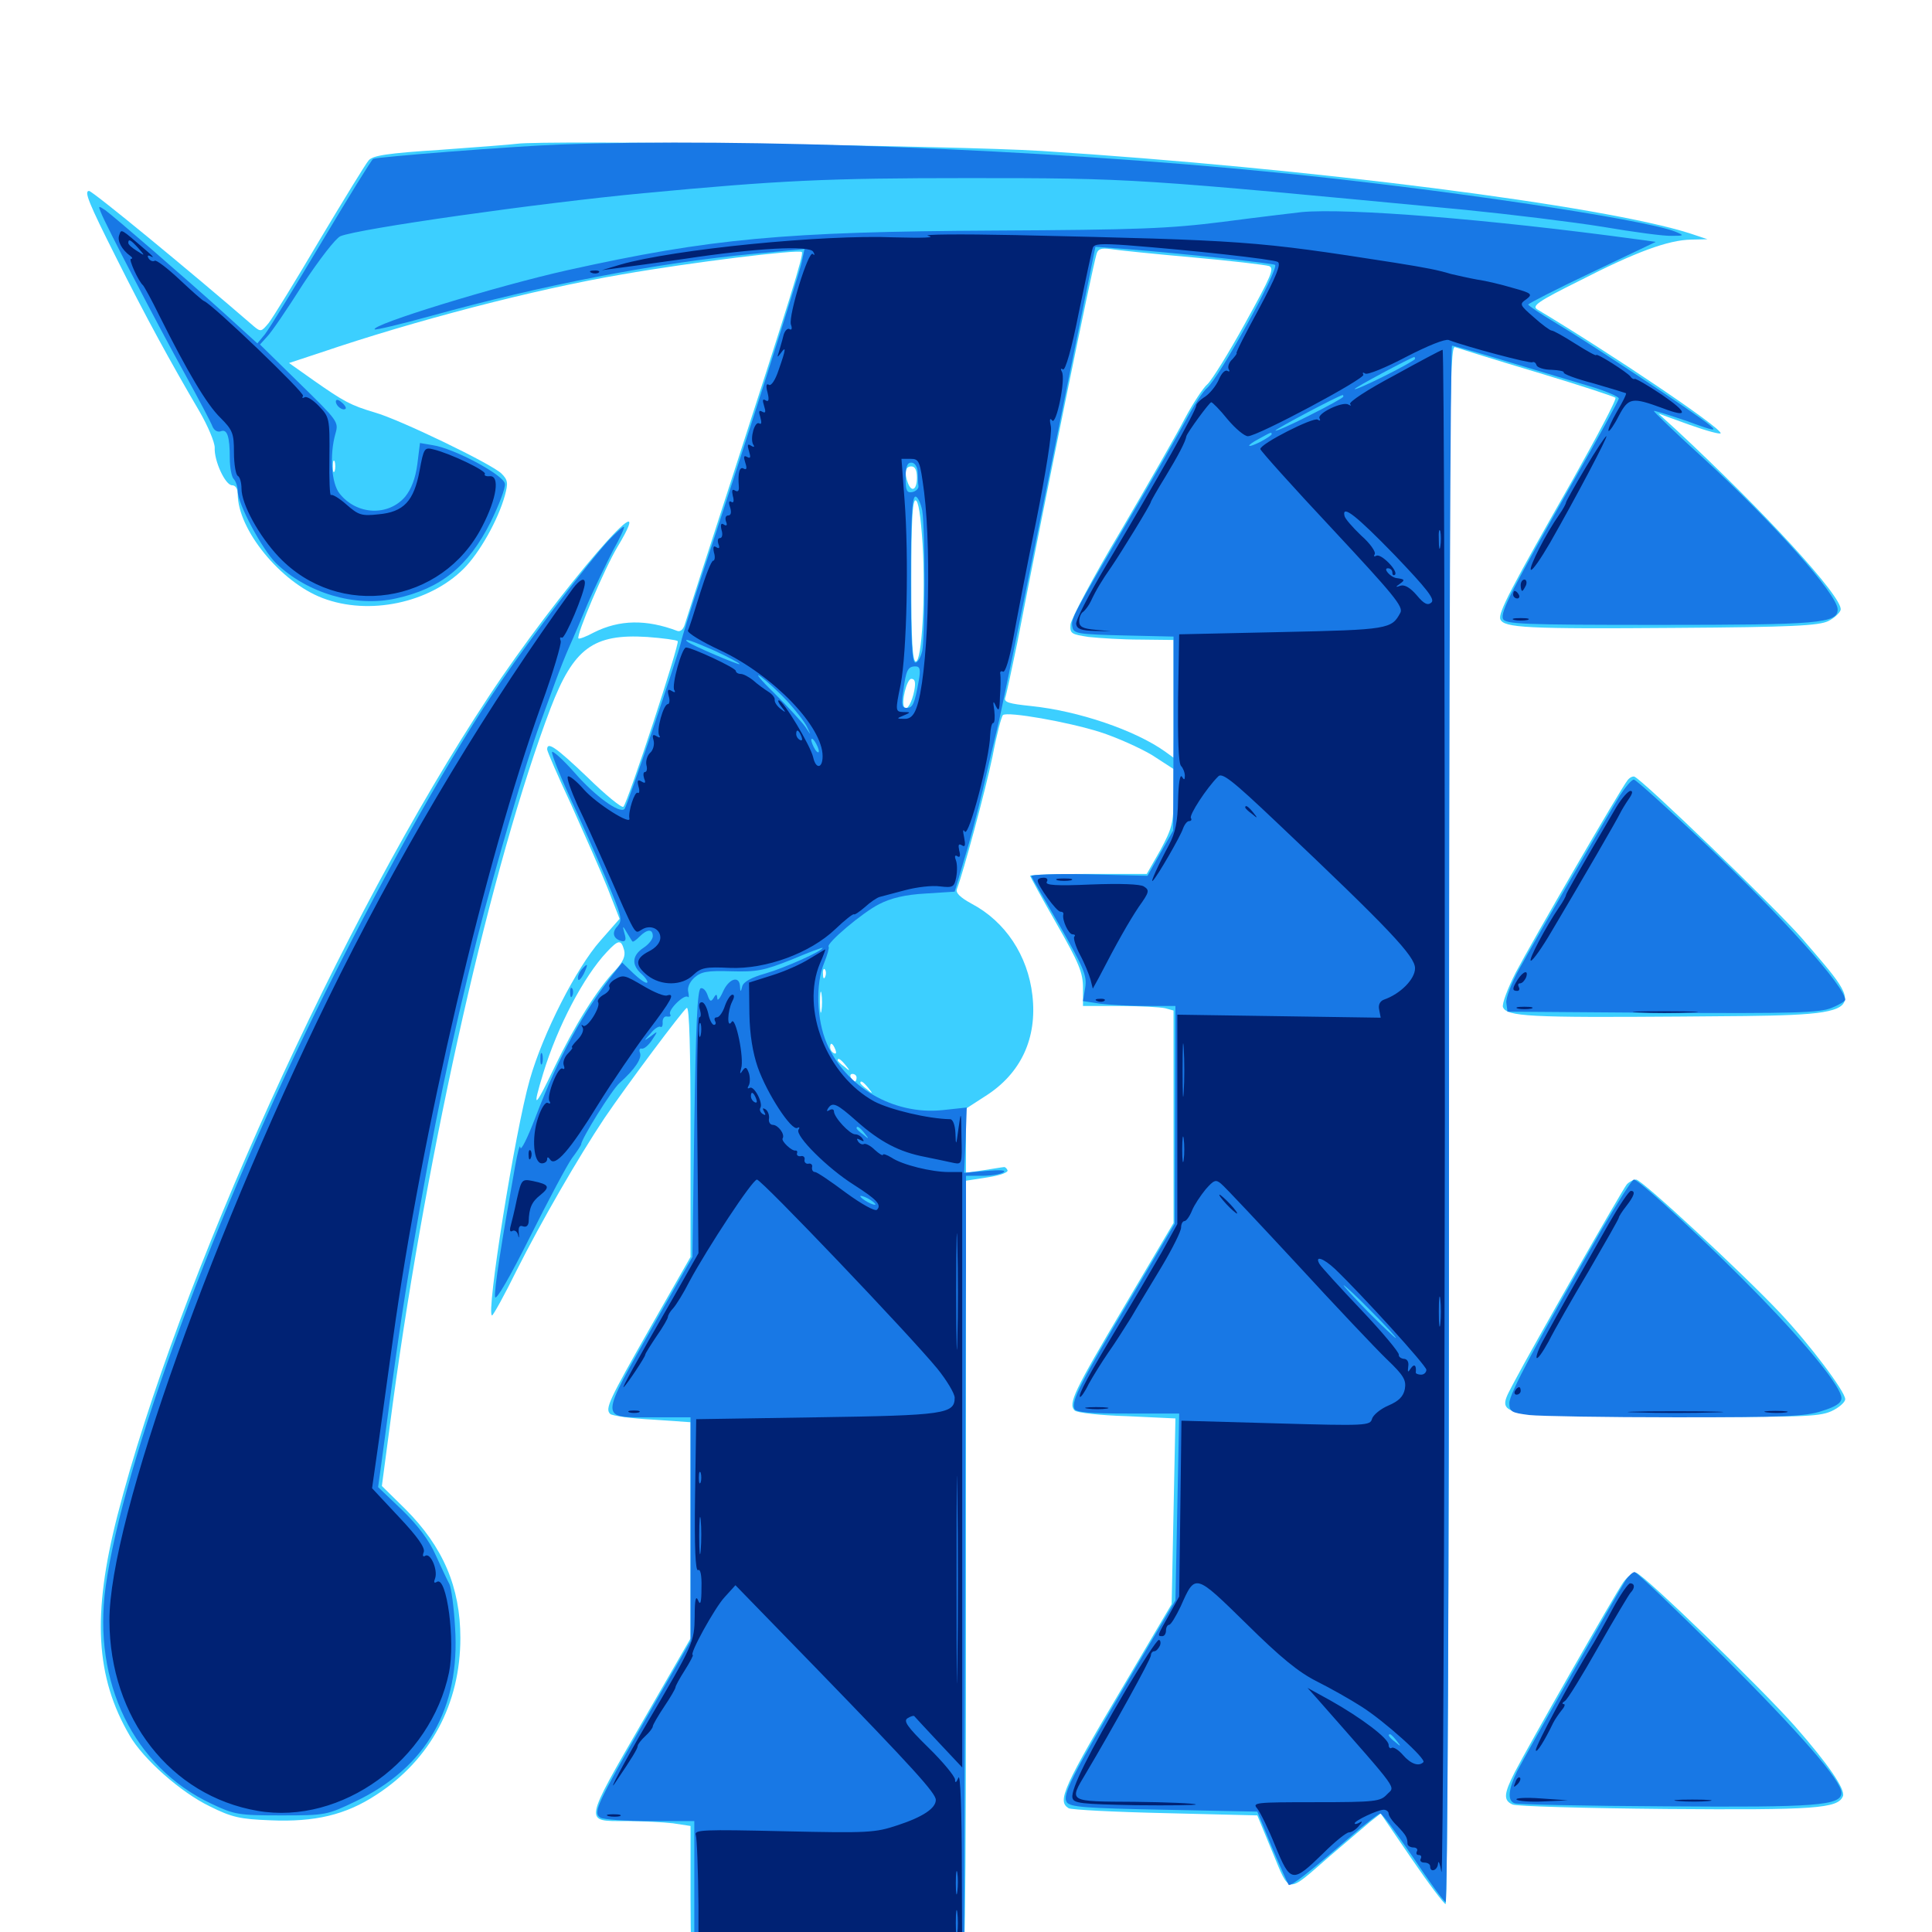 <svg xmlns="http://www.w3.org/2000/svg" viewBox="0 -1000 1000 1000">
	<path fill="#3ccfff" d="M267.578 -925.586C264.844 -925.195 247.07 -923.828 228.125 -922.461C200.586 -920.703 192.969 -919.531 190.82 -916.992C189.258 -915.234 177.93 -896.68 165.43 -875.781C153.125 -854.883 141.211 -835.547 139.062 -832.812C135.352 -828.32 134.961 -828.125 131.445 -831.055C97.852 -860.156 47.852 -901.172 46.094 -901.172C43.359 -901.172 45.898 -894.922 60.352 -866.211C75.586 -835.742 88.086 -812.891 103.32 -786.914C107.617 -779.492 111.133 -771.094 111.133 -768.359C110.742 -761.523 116.602 -748.828 120.117 -748.828C121.875 -748.828 123.047 -747.07 123.047 -744.336C123.047 -725.781 145.312 -698.633 166.992 -690.43C191.016 -681.25 222.266 -687.891 240.039 -705.664C248.242 -713.867 257.812 -730.859 261.328 -743.555C263.086 -750 262.891 -751.562 259.57 -754.883C254.688 -759.766 207.031 -782.812 193.945 -786.523C181.445 -790.234 177.93 -792.188 162.305 -803.125L149.609 -812.109L166.211 -817.578C214.453 -833.984 276.367 -850.195 322.266 -858.008C356.836 -864.062 413.477 -871.094 415.039 -869.531C416.211 -868.555 408.398 -843.75 379.883 -755.664C366.602 -714.844 355.273 -679.492 354.492 -676.953C353.711 -674.219 352.148 -672.852 350.586 -673.438C334.57 -679.492 320.703 -679.297 307.422 -672.656C303.516 -670.508 299.805 -669.141 299.414 -669.531C298.047 -670.898 312.891 -705.664 319.531 -716.797C344.531 -758.398 288.477 -693.359 252.93 -639.453C176.953 -524.414 91.992 -337.109 60.742 -215.43C47.656 -164.258 49.414 -131.836 67.188 -101.562C74.219 -89.453 93.555 -72.266 108.594 -65.039C119.922 -59.375 124.219 -58.398 140.039 -57.812C162.891 -56.836 178.906 -60.547 194.922 -71.094C222.852 -89.258 238.281 -118.164 238.281 -152.148C238.281 -178.516 229.297 -199.414 209.766 -218.945L197.656 -230.859L203.32 -273.633C221.484 -407.422 254.492 -552.93 284.961 -633.398C296.875 -664.453 307.031 -672.07 334.961 -670.312C342.969 -669.727 350.195 -668.75 350.781 -668.164C351.953 -666.992 325 -584.766 322.656 -582.422C321.875 -581.641 313.477 -588.477 304.102 -597.656C287.695 -613.281 283.203 -616.406 283.203 -612.109C283.203 -611.133 288.867 -598.047 295.703 -583.398C302.344 -568.555 310.938 -549.219 314.453 -540.43L320.703 -524.414L310.742 -513.086C298.438 -499.219 281.055 -465.234 274.219 -441.211C266.602 -414.648 251.367 -319.141 254.688 -319.141C255.273 -319.141 261.133 -329.688 267.578 -342.773C280.078 -367.578 299.219 -400.781 312.891 -421.289C324.414 -438.281 353.32 -476.953 355.469 -478.32C356.836 -479.102 357.422 -456.25 357.422 -414.453V-349.414L336.914 -313.477C315.039 -275 313.086 -270.898 315.82 -268.164C316.797 -267.188 326.562 -265.82 337.5 -265.234L357.422 -263.867V-208.008V-151.953L333.203 -109.961C301.758 -55.469 302.148 -57.422 324.023 -57.422C332.422 -57.422 343.359 -56.836 348.438 -56.25L357.422 -54.883V-17.188C357.422 3.516 358.008 21.68 358.594 23.438C359.57 26.172 367.578 26.562 426.758 26.562C463.672 26.562 495.117 25.977 496.875 25.391C499.609 24.219 500 4.102 500 -182.227V-388.867L511.328 -390.625C517.578 -391.602 522.07 -393.164 521.484 -394.336C520.898 -395.508 520.117 -396.094 519.531 -395.898C518.945 -395.898 514.453 -395.117 509.375 -394.336L500 -392.969V-409.57V-426.172L509.961 -432.617C528.516 -444.336 536.914 -462.695 534.375 -484.766C532.031 -505.469 520.312 -523.047 502.93 -532.227C496.875 -535.547 494.531 -537.891 495.312 -539.844C498.633 -548.633 509.961 -590.43 513.672 -608.203C515.82 -619.531 518.359 -629.297 519.141 -629.883C521.484 -631.836 552.734 -626.367 569.336 -621.094C577.93 -618.359 590.039 -612.891 596.289 -609.18L607.422 -601.953V-587.305C607.422 -573.828 606.641 -571.289 600.586 -559.961L593.555 -547.656H563.477C546.875 -547.656 533.203 -547.266 533.203 -546.68C533.203 -546.289 539.258 -535.156 546.875 -521.875C558.594 -501.367 560.547 -496.484 560.547 -488.672V-479.297H579.688C590.039 -479.297 600.586 -478.711 603.125 -478.125L607.422 -476.953V-421.875V-366.992L582.031 -324.023C555.859 -279.883 552.734 -273.438 556.25 -269.922C557.422 -268.75 569.531 -267.383 583.398 -266.992L608.398 -265.82L607.422 -217.773L606.445 -169.727L583.398 -130.664C550 -74.414 547.07 -67.773 553.125 -64.062C554.297 -63.281 576.758 -62.109 603.125 -61.523L650.781 -60.352L658.594 -41.406C667.773 -19.336 665.625 -19.531 688.281 -39.258C696.68 -46.484 706.25 -54.492 709.18 -57.031L714.648 -61.328L730.664 -37.891C739.453 -25 747.461 -14.453 748.242 -14.453C749.219 -14.453 750 -194.141 750 -417.969C750 -788.086 750.195 -821.484 753.125 -820.312C754.883 -819.727 774.023 -813.672 795.703 -807.227C817.188 -800.781 835.547 -794.727 836.133 -794.141C836.914 -793.359 826.758 -774.414 814.062 -751.758C782.031 -695.508 775.391 -682.812 776.562 -679.492C778.32 -675 790.43 -674.414 867.188 -675C927.734 -675.391 941.406 -676.172 946.289 -678.516C949.414 -680.078 952.344 -682.812 952.734 -684.375C953.906 -690.82 913.086 -735.352 867.188 -777.93L858.398 -785.938L874.609 -780.078C883.398 -776.953 890.625 -775 890.625 -775.781C890.43 -778.906 834.18 -816.797 795.703 -839.844C792.773 -841.602 795.898 -843.945 817.578 -854.688C846.484 -869.531 863.477 -875.781 875.391 -875.977L883.789 -876.172L875 -879.102C830.273 -893.555 677.148 -913.086 539.062 -921.875C495.703 -924.609 281.055 -927.539 267.578 -925.586ZM617.188 -866.797C637.109 -865.039 654.883 -862.891 656.836 -862.305C659.766 -861.133 658.008 -857.227 644.531 -832.812C635.938 -817.188 627.148 -803.125 625 -801.172C622.852 -799.414 617.578 -791.406 613.281 -783.398C609.18 -775.391 594.141 -749.219 580.078 -725.195C565.82 -701.367 554.297 -679.492 554.102 -676.758C553.711 -672.07 554.492 -671.68 563.477 -670.312C568.945 -669.727 580.859 -668.945 590.43 -668.945L607.422 -668.75V-638.281V-607.812L603.125 -610.938C587.5 -622.07 558.203 -632.031 533.594 -634.57C522.266 -635.742 519.531 -636.523 520.312 -638.867C520.898 -640.43 523.633 -653.32 526.562 -667.383C541.992 -747.07 565.234 -860.938 567.578 -868.555C568.359 -871.289 570.117 -871.68 574.805 -871.094C578.32 -870.508 597.266 -868.555 617.188 -866.797ZM173.242 -756.25C172.656 -754.883 172.266 -755.859 172.266 -758.594C172.266 -761.328 172.656 -762.305 173.242 -761.133C173.633 -759.766 173.633 -757.422 173.242 -756.25ZM474.609 -752.734C474.609 -746.484 471.875 -744.922 469.922 -750C467.969 -755.273 468.555 -758.594 471.68 -758.594C473.633 -758.594 474.609 -756.641 474.609 -752.734ZM477.539 -718.359C479.102 -691.406 477.148 -657.617 474.023 -657.617C472.266 -657.617 471.68 -669.141 471.68 -699.414C471.68 -729.102 472.266 -741.016 473.828 -741.016C475.391 -741.016 476.562 -733.008 477.539 -718.359ZM473.242 -642.578C472.07 -636.523 469.531 -632.031 468.164 -633.789C466.211 -635.938 469.336 -648.633 471.68 -648.633C473.633 -648.633 474.023 -646.875 473.242 -642.578ZM323.047 -508.203C323.828 -505.078 322.461 -502.148 318.555 -497.852C309.18 -488.086 297.461 -469.336 287.109 -447.852C276.562 -425.781 275.195 -425 281.25 -444.727C288.672 -468.945 302.148 -494.531 314.062 -507.227C320.117 -513.672 321.484 -513.867 323.047 -508.203ZM427.148 -494.531C426.562 -492.969 425.977 -493.555 425.977 -495.703C425.781 -497.852 426.367 -499.023 426.953 -498.242C427.539 -497.656 427.734 -495.898 427.148 -494.531ZM425.195 -476.953C424.805 -474.414 424.414 -476.367 424.414 -481.25C424.414 -486.133 424.805 -488.086 425.195 -485.742C425.586 -483.203 425.586 -479.297 425.195 -476.953ZM432.422 -456.641C433.008 -455.078 432.812 -454.297 431.641 -454.883C430.469 -455.469 429.688 -456.836 429.688 -458.008C429.688 -460.742 431.055 -460.156 432.422 -456.641ZM437.695 -448.633C440.234 -445.508 440.039 -445.312 437.109 -447.852C435.156 -449.219 433.594 -450.781 433.594 -451.172C433.594 -452.734 435.156 -451.758 437.695 -448.633ZM443.359 -442.188C443.359 -441.211 442.969 -440.234 442.578 -440.234C441.992 -440.234 441.016 -441.211 440.43 -442.188C439.844 -443.359 440.234 -444.141 441.211 -444.141C442.383 -444.141 443.359 -443.359 443.359 -442.188ZM449.414 -436.914C451.953 -433.789 451.758 -433.594 448.828 -436.133C446.875 -437.5 445.312 -439.062 445.312 -439.453C445.312 -441.016 446.875 -440.039 449.414 -436.914ZM477.148 -427.148C478.32 -427.734 476.953 -428.125 473.633 -428.125C470.508 -428.125 469.336 -427.734 471.289 -427.148C473.047 -426.758 475.781 -426.758 477.148 -427.148ZM495.508 -427.344C496.289 -427.93 495.117 -428.516 492.969 -428.32C490.82 -428.32 490.234 -427.734 491.797 -427.148C493.164 -426.562 494.922 -426.758 495.508 -427.344ZM842.383 -596.094C838.867 -591.797 792.773 -512.305 784.57 -496.68C780.273 -488.281 777.344 -480.273 777.93 -478.711C779.883 -473.828 791.797 -473.242 870.117 -473.828C970.703 -474.609 968.164 -473.047 932.422 -514.648C918.555 -530.469 850.391 -596.289 845.898 -598.047C844.922 -598.242 843.359 -597.461 842.383 -596.094ZM841.992 -386.914C839.453 -383.789 792.773 -301.953 784.18 -285.547C774.219 -266.406 769.727 -267.383 861.523 -266.797C931.836 -266.406 941.211 -266.602 947.852 -269.531C951.758 -271.289 955.078 -274.219 955.078 -275.781C955.078 -279.688 936.914 -303.906 921.484 -320.312C902.148 -340.82 849.805 -389.453 846.875 -389.453C845.508 -389.453 843.164 -388.281 841.992 -386.914ZM840.234 -181.055C835.742 -174.609 791.016 -96.289 783.984 -82.617C778.32 -71.484 778.125 -68.164 782.812 -66.016C784.57 -65.039 820.508 -64.062 862.305 -63.672C939.453 -63.086 951.367 -63.867 953.906 -70.312C955.273 -73.828 946.094 -87.109 929.297 -106.25C912.305 -125.586 850.781 -185.156 846.875 -185.938C845.312 -186.328 842.383 -183.984 840.234 -181.055Z"/>
	<path fill="#1878e5" d="M290.039 -925.195C264.062 -924.219 195.117 -918.75 193.164 -917.773C192.188 -917.188 180.078 -897.461 166.211 -874.219C152.344 -850.977 139.258 -829.688 137.109 -826.953L133.203 -822.266L116.016 -837.891C95.508 -856.445 59.766 -887.305 54.492 -891.211C50.977 -893.555 50.781 -893.555 52.148 -890.234C54.492 -883.984 82.031 -831.055 95.703 -806.445C102.734 -793.555 109.18 -781.445 109.961 -779.297C110.742 -777.344 112.5 -776.172 114.258 -776.758C117.578 -778.125 118.945 -774.219 118.945 -762.695C118.945 -758.008 119.922 -753.125 120.898 -752.148C122.07 -750.977 123.047 -748.047 123.047 -745.703C123.047 -739.258 135.742 -715.43 142.969 -708.398C158.984 -692.969 183.984 -685.547 204.883 -690.234C228.125 -695.312 242.383 -706.836 253.906 -729.688C258.203 -738.477 261.719 -747.461 261.328 -749.609C260.742 -754.102 235.352 -767.773 224.219 -769.531L217.383 -770.703L216.016 -759.766C215.039 -752.344 212.891 -746.875 209.766 -742.969C200.977 -732.617 184.57 -733.398 175.781 -744.531C171.484 -749.805 170.508 -764.648 173.633 -775.586C175.391 -781.641 174.805 -782.227 155.078 -801.562L134.57 -821.68L138.281 -825.781C140.43 -827.93 148.828 -840.234 156.836 -852.93C165.234 -865.625 173.633 -876.562 176.172 -877.734C185.547 -881.641 279.102 -894.922 333.008 -900C403.516 -906.641 427.734 -907.812 500.977 -907.812C586.914 -907.812 587.5 -907.617 758.203 -891.406C781.641 -889.062 813.672 -885.156 829.492 -882.617C845.508 -879.883 861.523 -877.734 865.234 -877.93C871.875 -877.93 871.875 -878.125 867.188 -880.078C851.367 -886.523 741.992 -902.734 660.156 -910.742C538.867 -922.852 384.18 -928.711 290.039 -925.195ZM673.828 -890.234C668.945 -889.648 650.586 -887.5 632.812 -885.156C604.883 -881.641 588.867 -881.055 514.648 -880.664C405.664 -880.078 367.773 -876.562 293.75 -860.156C257.031 -851.953 191.602 -831.836 193.945 -829.492C194.531 -829.102 207.617 -832.227 223.242 -836.523C281.25 -852.539 338.477 -863.672 389.258 -868.555L416.406 -871.094L415.039 -864.648C413.867 -858.398 383.398 -762.695 362.891 -700.977C357.617 -684.961 352.93 -669.922 352.539 -667.773C351.172 -661.328 324.609 -582.617 323.242 -581.25C320.703 -578.711 308.008 -587.891 297.461 -600C291.211 -607.031 285.938 -611.719 285.742 -610.742C285.352 -609.57 290.82 -596.094 298.047 -580.664C305.078 -565.234 313.477 -546.094 316.602 -538.086C321.875 -525.195 322.07 -523.438 319.531 -520.508C316.406 -517.188 317.578 -513.867 321.875 -512.891C323.828 -512.5 324.219 -513.672 323.242 -516.797C322.07 -521.094 322.266 -521.094 324.414 -517.383C325.781 -515.234 326.953 -513.086 327.344 -512.695C327.734 -512.305 329.297 -513.477 331.055 -515.234C334.961 -519.141 337.891 -519.336 337.891 -515.43C337.891 -513.867 335.742 -511.133 333.008 -509.375C327.148 -505.469 326.758 -500.586 332.031 -495.898C334.18 -493.945 335.547 -491.797 334.961 -491.406C334.375 -490.82 331.25 -492.969 327.93 -496.094L322.07 -501.758L318.164 -496.875C301.758 -476.172 289.062 -452.93 277.148 -421.68C273.047 -410.938 269.531 -403.906 269.336 -406.055C269.141 -408.203 267.969 -403.906 266.602 -396.289C259.57 -356.836 255.664 -332.031 256.25 -328.711C256.641 -326.367 264.062 -339.258 274.219 -359.57C283.789 -378.711 293.555 -397.07 296.094 -400.586C298.633 -403.906 300.781 -407.227 300.781 -407.617C300.781 -410.352 316.797 -436.133 320.703 -439.453C328.516 -446.484 332.422 -452.148 331.25 -455.078C330.664 -456.445 331.055 -457.617 332.227 -457.227C333.398 -457.031 335.742 -458.984 337.5 -461.719C340.625 -466.406 340.625 -466.602 336.914 -463.672C333.008 -460.938 333.008 -460.938 336.719 -465.039C338.672 -467.578 341.016 -468.945 341.797 -468.555C342.578 -467.969 343.164 -469.141 342.969 -471.094C342.969 -472.852 343.945 -474.219 345.312 -473.828C346.875 -473.633 347.461 -474.023 346.875 -475C345.508 -477.148 354.297 -485.742 356.055 -483.984C356.641 -483.398 356.641 -484.57 356.25 -486.523C355.664 -488.672 356.836 -491.602 359.375 -493.945C362.891 -497.07 366.016 -497.656 378.516 -497.266C391.797 -496.875 395.508 -497.656 409.766 -503.32C418.555 -507.031 425.781 -509.766 425.781 -509.375C425.781 -507.812 406.25 -499.023 396.094 -496.094C389.062 -494.141 384.766 -491.797 384.18 -489.453C383.398 -486.328 383.203 -486.328 383.008 -489.648C382.617 -495.312 377.148 -493.359 374.219 -486.719C372.656 -483.203 371.289 -481.641 371.289 -483.203C371.094 -485.547 370.703 -485.742 369.336 -483.398C367.969 -481.25 367.383 -481.641 366.211 -484.961C365.43 -487.305 363.867 -488.867 362.695 -488.477C360.938 -487.891 360.156 -468.75 359.375 -418.555L358.398 -349.414L339.453 -316.211C309.766 -263.867 309.766 -266.406 337.891 -266.406H357.422V-208.594V-150.586L334.18 -110.156C308.594 -65.625 306.836 -61.719 310.742 -59.18C312.305 -58.203 323.828 -57.422 336.523 -57.422H359.375V-16.406V24.609L429.297 24.219L499.023 23.633L499.414 -137.5C499.609 -226.172 499.805 -319.531 500 -345.117V-391.406H508.398C512.891 -391.406 517.773 -392.188 519.336 -393.164C521.094 -394.336 517.969 -394.531 510.547 -393.945L499.023 -392.969L499.805 -409.766L500.391 -426.758L487.695 -425.391C462.5 -422.852 437.695 -437.305 427.93 -459.961C422.656 -472.266 422.07 -490.625 426.562 -501.562C428.32 -505.859 429.297 -509.57 428.906 -509.961C427.344 -511.523 446.484 -527.734 455.078 -532.031C461.133 -535.156 468.555 -536.914 478.906 -537.5L494.141 -538.477L498.828 -554.297C501.562 -563.086 506.055 -579.883 508.789 -591.602C511.523 -603.516 515.039 -618.359 516.602 -624.805C518.164 -631.25 527.93 -678.711 538.281 -730.273C548.633 -781.836 559.375 -834.961 562.109 -848.242L566.992 -872.266L582.812 -871.094C612.695 -868.75 659.18 -863.672 659.961 -862.891C662.109 -860.742 631.055 -804.492 624.805 -799.219C622.656 -797.461 617.773 -789.844 613.867 -782.617C609.961 -775.391 597.07 -752.734 584.961 -732.227C555.664 -682.227 554.102 -679.688 555.078 -675.391C555.664 -672.07 558.008 -671.68 581.641 -671.094L607.422 -670.508V-620.312L607.227 -570.117L600.586 -558.398L593.945 -546.68L563.281 -547.461C546.484 -547.852 533.203 -547.266 533.789 -546.484C534.18 -545.508 541.016 -533.789 548.828 -520.312C560.938 -499.023 562.695 -494.922 561.719 -488.867L560.547 -481.836L569.531 -480.469C574.609 -479.883 585.352 -479.297 593.555 -479.297H608.398L608.203 -422.852L608.008 -366.602L584.375 -326.562C559.57 -284.766 554.492 -275 556.055 -270.898C556.641 -268.945 564.062 -268.359 583.594 -268.359H610.352L609.375 -220.117L608.398 -171.68L584.766 -131.641C554.297 -79.883 549.805 -71.094 552.148 -67.188C553.906 -64.648 561.719 -64.062 602.539 -63.281L650.781 -62.305L658.398 -43.75C662.695 -33.594 666.602 -25 666.992 -24.414C668.164 -23.438 678.32 -31.445 698.633 -49.023C706.445 -55.859 713.672 -61.328 714.453 -61.328C715.43 -61.328 722.852 -51.172 731.25 -38.867C739.453 -26.562 747.07 -16.016 748.242 -15.43C749.219 -14.648 750 -166.211 750 -417.578C750 -639.453 750.781 -821.094 751.562 -821.094C752.539 -821.094 766.016 -817.188 781.445 -812.5C796.875 -807.812 816.016 -802.148 823.828 -799.805C831.445 -797.461 837.891 -794.727 837.891 -793.75C837.891 -792.773 827.148 -773.242 814.062 -750.391C782.617 -694.922 776.562 -683.398 777.93 -679.688C779.102 -676.953 787.891 -676.562 858.594 -676.562C941.406 -676.562 951.172 -677.344 951.172 -684.57C951.172 -692.188 917.773 -729.688 882.031 -762.5C867.383 -775.781 855.859 -786.914 856.055 -787.305C856.445 -787.5 864.062 -785.156 873.242 -782.031C887.5 -776.758 889.062 -776.562 884.766 -780.078C877.734 -785.938 822.07 -822.852 805.273 -832.812C797.461 -837.5 791.016 -841.797 791.016 -842.383C791.211 -842.969 806.055 -850.586 824.219 -859.18L857.031 -874.805L847.07 -876.172C771.094 -886.523 697.852 -892.383 673.828 -890.234ZM732.422 -814.258C732.422 -813.672 725.391 -809.766 716.797 -805.469C708.203 -801.172 701.172 -798.047 701.172 -798.633C701.172 -799.414 729.688 -814.648 732.031 -815.234C732.227 -815.234 732.422 -814.844 732.422 -814.258ZM695.312 -794.727C695.312 -794.141 687.5 -789.844 677.734 -784.961C668.164 -780.078 660.156 -776.562 660.156 -777.148C660.156 -777.93 692.578 -795.117 694.922 -795.508C695.117 -795.703 695.312 -795.312 695.312 -794.727ZM658.203 -775.195C658.203 -774.805 655.664 -773.047 652.344 -771.289C644.922 -767.578 644.531 -769.141 651.953 -773.047C658.008 -776.367 658.203 -776.562 658.203 -775.195ZM475 -755.664C475 -752.93 475.195 -749.609 475.391 -748.438C475.586 -747.07 474.023 -745.703 472.266 -745.312C469.336 -744.727 468.75 -746.094 468.75 -752.539C468.75 -758.398 469.531 -760.547 471.68 -760.547C473.438 -760.547 474.805 -758.594 475 -755.664ZM477.344 -735.742C478.906 -726.172 478.906 -671.094 477.344 -663.086C476.562 -659.766 475 -657.031 473.828 -657.031C472.07 -657.031 471.484 -667.969 471.484 -700C471.484 -731.445 472.07 -742.969 473.828 -742.969C475 -742.969 476.562 -739.648 477.344 -735.742ZM370.117 -663.086C377.148 -659.766 382.812 -656.836 382.812 -656.25C382.812 -655.469 357.422 -666.211 355.664 -667.969C353.516 -669.922 358.594 -668.164 370.117 -663.086ZM475.586 -647.852C473.438 -635.742 472.461 -633.594 469.336 -633.594C466.797 -633.594 466.406 -635.156 467.578 -642.578C468.945 -653.125 469.922 -655.078 473.828 -655.078C476.172 -655.078 476.562 -653.516 475.586 -647.852ZM407.617 -636.914C411.914 -632.227 416.602 -626.172 417.773 -623.633C419.922 -619.141 419.922 -619.141 416.797 -623.828C414.844 -626.562 407.617 -634.375 400.586 -641.406C393.555 -648.242 390.43 -652.148 393.75 -649.805C396.875 -647.461 403.32 -641.602 407.617 -636.914ZM423.828 -611.133C423.828 -610.156 422.852 -610.547 421.875 -612.109C420.898 -613.672 419.922 -616.016 419.922 -616.992C419.922 -618.164 420.898 -617.578 421.875 -616.016C422.852 -614.453 423.828 -612.305 423.828 -611.133ZM690.039 -475.977C699.805 -476.172 691.797 -476.562 671.875 -476.562C651.953 -476.562 643.945 -476.172 653.906 -475.977C663.672 -475.586 680.078 -475.586 690.039 -475.977ZM447.461 -413.477C450 -410.352 449.805 -410.156 446.875 -412.695C444.922 -414.062 443.359 -415.625 443.359 -416.016C443.359 -417.578 444.922 -416.602 447.461 -413.477ZM479.883 -398.047C480.664 -398.633 479.492 -399.219 477.344 -399.023C475.195 -399.023 474.609 -398.438 476.172 -397.852C477.539 -397.266 479.297 -397.461 479.883 -398.047ZM453.125 -376.562C453.125 -376.172 451.367 -376.562 449.219 -377.734C447.07 -378.906 445.312 -380.273 445.312 -380.859C445.312 -381.25 447.07 -380.859 449.219 -379.688C451.367 -378.516 453.125 -377.148 453.125 -376.562ZM709.961 -321.094C717.383 -313.672 723.047 -307.422 722.461 -307.422C722.07 -307.422 715.43 -313.672 708.008 -321.094C700.586 -328.711 694.922 -334.766 695.508 -334.766C695.898 -334.766 702.539 -328.711 709.961 -321.094ZM702.148 -116.016C701.562 -117.188 700.195 -117.969 699.023 -117.969C696.289 -117.969 696.875 -116.602 700.391 -115.234C701.953 -114.648 702.734 -114.844 702.148 -116.016ZM722.852 -99.023C725.391 -95.898 725.195 -95.703 722.266 -98.242C718.945 -100.781 717.969 -102.344 719.531 -102.344C719.922 -102.344 721.484 -100.781 722.852 -99.023ZM439.062 -54.102C447.266 -54.297 440.039 -54.688 422.852 -54.688C405.664 -54.688 398.828 -54.297 407.812 -54.102C416.797 -53.711 430.859 -53.711 439.062 -54.102ZM173.828 -792.188C173.828 -789.844 177.539 -787.109 178.906 -788.477C179.297 -788.867 178.516 -790.43 176.758 -791.797C175 -793.359 173.828 -793.359 173.828 -792.188ZM315.039 -720.312C305.859 -710.547 274.609 -669.727 259.375 -647.266C234.18 -610.547 201.953 -553.32 168.75 -487.109C111.523 -372.656 63.477 -242.383 54.688 -178.711C47.852 -129.102 69.141 -85.352 109.375 -66.406C121.289 -60.742 123.438 -60.352 145.508 -60.352C168.555 -60.352 169.336 -60.547 183.984 -67.578C220.703 -85.156 238.281 -115.82 235.547 -157.617C234.961 -167.969 233.594 -178.125 232.617 -180.078C231.641 -181.836 228.516 -188.477 225.586 -194.922C222.266 -202.539 216.406 -210.352 208.203 -218.359L195.703 -230.273L197.461 -242.969C205.469 -303.125 208.008 -320.508 213.086 -350.391C224.805 -418.945 233.008 -458.594 247.07 -514.648C256.445 -551.367 272.266 -605.469 279.297 -624.805C281.641 -631.25 285.352 -641.406 287.5 -647.266C289.648 -653.125 292.969 -661.523 294.922 -665.82C296.875 -670.117 301.172 -680.273 304.492 -688.281C308.008 -696.289 313.867 -708.398 317.383 -715.234C321.094 -721.875 323.633 -727.344 322.852 -727.344C322.266 -727.344 318.75 -724.219 315.039 -720.312ZM838.477 -588.281C832.422 -578.516 796.875 -517.383 786.328 -498.438C782.227 -491.016 779.297 -483.203 779.688 -480.859L780.273 -476.367L860.547 -475.781C928.906 -475.391 941.797 -475.781 948.047 -478.32C951.953 -479.883 955.078 -481.836 955.078 -482.422C955.078 -489.258 922.852 -525.195 882.227 -563.672C863.086 -581.641 846.68 -596.484 845.703 -596.484C844.531 -596.484 841.406 -592.773 838.477 -588.281ZM300.781 -497.852C299.609 -496.289 298.828 -494.141 299.219 -493.164C299.414 -491.992 300.781 -493.359 302.148 -495.898C304.688 -501.367 304.297 -501.953 300.781 -497.852ZM295.117 -485.938C295.117 -483.789 295.703 -483.203 296.289 -484.766C296.875 -486.133 296.68 -487.891 296.094 -488.477C295.508 -489.258 294.922 -488.086 295.117 -485.938ZM279.688 -451.953C279.688 -449.219 280.078 -448.242 280.664 -449.609C281.055 -450.781 281.055 -453.125 280.664 -454.492C280.078 -455.664 279.688 -454.688 279.688 -451.953ZM828.516 -362.695C795.117 -304.492 781.25 -278.711 781.25 -273.828C781.25 -269.336 782.227 -268.75 791.602 -267.578C797.07 -266.992 831.25 -266.406 867.383 -266.406C923.242 -266.406 934.57 -266.797 943.164 -269.727C950.195 -271.875 953.125 -273.828 953.125 -276.367C953.125 -281.836 936.328 -302.734 911.133 -328.711C886.133 -354.492 848.438 -389.453 845.703 -389.453C844.727 -389.453 837.109 -377.344 828.516 -362.695ZM841.406 -182.031C837.109 -175.195 790.234 -92.773 785.352 -83.398C780.664 -73.828 780.078 -67.969 783.984 -66.602C785.352 -66.016 820.898 -65.234 862.5 -65.039C940.039 -64.453 953.125 -65.43 953.125 -72.07C953.125 -78.32 932.031 -102.539 891.602 -142.969C867.578 -166.797 847.07 -186.328 846.094 -186.328C845.117 -186.328 842.969 -184.375 841.406 -182.031Z"/>
	<path fill="#002274" d="M61.719 -878.32C60.547 -875.391 63.086 -870.703 67.383 -867.578C68.555 -866.797 68.75 -866.016 67.773 -866.016C66.406 -866.016 71.68 -854.297 74.023 -852.344C74.609 -851.758 78.516 -844.727 82.422 -836.719C97.07 -807.422 107.031 -790.625 114.062 -783.789C120.508 -777.344 121.094 -775.586 121.094 -765.82C121.094 -759.766 122.07 -754.297 123.047 -753.711C124.219 -753.125 125 -750 125 -747.07C125 -739.062 133.984 -722.656 144.336 -711.719C175.391 -679.102 228.906 -687.109 249.609 -727.539C257.227 -742.188 258.789 -753.906 253.516 -753.516C251.562 -753.32 250.391 -753.906 250.977 -754.688C251.953 -756.25 233.203 -765.234 224.414 -767.383C219.727 -768.555 219.336 -768.164 217.188 -756.445C214.258 -740.625 208.984 -734.961 195.898 -733.789C187.109 -732.812 185.547 -733.398 179.297 -738.867C175.586 -742.188 171.875 -744.336 171.289 -743.75C170.703 -743.164 170.312 -751.953 170.508 -763.281C170.703 -783.398 170.508 -784.18 165.039 -789.844C162.109 -792.969 158.594 -795.117 157.617 -794.336C156.445 -793.75 156.25 -793.945 156.836 -795.117C157.812 -796.68 110.156 -842.383 105.664 -844.141C104.883 -844.336 99.219 -849.414 92.969 -855.273C86.719 -861.133 80.859 -865.625 80.078 -865.039C79.102 -864.453 77.734 -865.039 76.953 -866.211C75.977 -867.773 76.562 -868.164 78.32 -867.188C79.883 -866.406 78.906 -867.578 76.172 -869.922C62.109 -882.031 62.891 -881.641 61.719 -878.32ZM71.484 -871.68C75.195 -867.383 75.195 -867.383 70.898 -870.117C68.359 -871.68 66.406 -873.438 66.406 -874.219C66.406 -876.562 67.578 -875.977 71.484 -871.68ZM480.469 -877.93C484.57 -876.953 477.734 -876.758 462.891 -877.148C426.172 -878.711 348.438 -870.898 321.289 -863.086L311.523 -860.156L320.312 -861.328C325.195 -861.914 340.43 -864.062 354.297 -866.016C391.602 -871.68 418.945 -873.047 420.898 -869.727C421.875 -868.164 421.68 -867.578 420.703 -868.555C418.555 -870.703 408.008 -836.719 409.375 -832.031C410.156 -829.883 409.766 -828.906 408.594 -829.688C407.617 -830.273 406.055 -828.711 405.469 -826.172C404.883 -823.633 403.711 -819.922 403.125 -817.773C402.148 -814.844 402.344 -814.844 404.102 -817.188C407.031 -821.289 406.836 -819.336 403.125 -808.789C401.367 -803.32 399.219 -800.195 398.047 -800.781C396.68 -801.758 396.289 -800.391 397.266 -796.875C398.242 -792.969 397.852 -791.797 396.289 -792.773C394.727 -793.75 394.531 -792.969 395.508 -789.844C396.484 -786.719 396.289 -785.938 394.531 -786.914C392.773 -787.891 392.578 -787.109 393.555 -783.984C394.336 -781.25 394.141 -780.078 392.969 -780.859C390.625 -782.227 388.086 -773.047 389.844 -769.922C390.82 -768.555 390.234 -768.359 388.672 -769.336C386.914 -770.508 386.719 -769.727 387.695 -766.406C388.672 -763.281 388.477 -762.5 386.719 -763.477C384.961 -764.453 384.766 -763.672 385.742 -760.547C386.719 -757.617 386.523 -756.641 384.961 -757.422C382.812 -758.789 381.836 -755.273 382.422 -748.242C382.617 -746.094 382.031 -745.117 380.469 -746.094C378.906 -747.07 378.711 -746.094 379.297 -743.359C380.078 -740.625 379.688 -739.453 378.516 -740.234C377.344 -741.016 376.953 -740.039 377.93 -737.305C378.711 -734.766 378.32 -733.203 376.953 -733.203C375.586 -733.203 375.195 -731.836 375.781 -730.078C376.562 -728.125 376.172 -727.539 374.609 -728.516C373.242 -729.492 372.852 -728.516 373.438 -725.781C374.219 -723.438 373.828 -721.484 372.656 -721.484C371.484 -721.484 371.289 -720.117 371.875 -718.359C372.656 -716.406 372.266 -715.82 370.703 -716.797C369.336 -717.773 368.945 -716.797 369.531 -714.062C370.312 -711.719 369.922 -709.766 369.141 -709.766C368.164 -709.766 365.234 -702.148 362.305 -692.773C359.375 -683.203 356.641 -674.609 356.055 -673.633C355.664 -672.461 363.281 -667.773 373.047 -663.281C400.195 -650.391 425.781 -624.023 425.781 -608.594C425.781 -602.148 422.266 -601.758 420.898 -608.008C419.531 -614.062 405.469 -637.5 403.125 -637.5C402.344 -637.5 403.125 -635.938 404.492 -634.18C407.031 -631.055 406.836 -630.859 403.906 -633.203C401.953 -634.766 400.781 -636.719 400.977 -637.891C401.172 -638.867 399.609 -640.82 397.656 -641.992C395.508 -643.359 391.992 -645.898 389.844 -647.852C387.695 -649.609 384.766 -651.172 383.398 -651.172C382.031 -651.172 380.859 -651.953 380.859 -652.734C380.859 -654.297 358.203 -664.844 355.078 -664.844C352.93 -664.844 347.461 -645.117 349.023 -642.773C349.805 -641.602 349.219 -641.406 347.656 -642.383C345.703 -643.555 345.312 -642.969 346.094 -639.844C346.875 -637.5 346.484 -635.547 345.703 -635.547C343.359 -635.547 339.648 -621.875 341.211 -619.336C341.992 -618.164 341.406 -617.969 339.844 -618.945C337.891 -620.117 337.5 -619.531 338.281 -616.797C338.867 -614.648 338.086 -611.719 336.523 -610.352C334.961 -608.984 334.18 -606.055 334.57 -604.102C335.156 -601.953 334.766 -600.391 333.789 -600.391C333.008 -600.391 332.812 -599.023 333.398 -597.07C334.375 -594.727 333.984 -594.336 332.031 -595.508C330.078 -596.68 329.688 -596.094 330.469 -592.969C331.25 -590.625 330.859 -589.062 330.078 -589.648C328.516 -590.625 325 -579.688 325.781 -576.367C326.758 -572.656 308.789 -583.984 302.344 -591.211C298.438 -595.703 294.531 -598.828 293.945 -598.047C293.164 -597.461 295.508 -590.82 298.828 -583.398C302.344 -576.172 308.594 -562.305 312.891 -552.539C329.688 -514.258 328.32 -516.602 332.031 -518.75C336.523 -521.68 341.797 -519.336 341.797 -514.648C341.797 -512.109 339.453 -509.375 335.938 -507.617C328.711 -503.906 328.516 -500.391 335.156 -495.117C342.188 -489.648 352.93 -489.648 358.789 -495.312C362.891 -499.219 365.234 -499.609 377.734 -499.023C396.484 -498.242 419.336 -506.641 432.422 -519.141C437.305 -523.828 441.602 -527.148 441.992 -526.758C442.383 -526.367 444.922 -528.125 447.656 -530.469C450.391 -533.008 453.906 -535.352 455.273 -535.742C456.836 -536.133 462.695 -537.695 468.555 -539.258C474.414 -540.82 482.422 -541.797 486.523 -541.211C493.164 -540.43 493.945 -540.82 494.922 -545.898C495.508 -549.023 495.508 -552.93 494.727 -554.883C493.945 -556.836 494.336 -557.617 495.508 -556.836C496.875 -555.859 497.266 -557.031 496.484 -559.766C495.898 -562.695 496.094 -563.477 497.852 -562.5C499.609 -561.328 499.805 -562.5 499.023 -566.602C498.242 -570.117 498.438 -571.094 499.414 -569.531C501.562 -566.797 512.305 -608.008 512.5 -619.336C512.695 -622.852 513.281 -625.781 514.062 -625.781C514.844 -625.781 515.039 -628.711 514.648 -632.227C513.867 -637.109 514.062 -637.695 515.43 -634.57C516.992 -631.445 517.383 -632.227 517.578 -639.453C517.969 -644.336 517.969 -649.414 517.773 -650.977C517.383 -652.344 518.164 -652.93 519.141 -652.344C520.312 -651.758 522.461 -658.789 524.414 -669.336C526.172 -679.102 531.445 -706.641 536.328 -730.273C541.406 -755.859 544.531 -775.586 543.945 -779.102C543.164 -782.812 543.359 -783.984 544.531 -782.422C546.68 -779.297 551.758 -804.102 549.609 -807.617C548.828 -808.984 549.023 -809.57 550.195 -808.789C551.367 -808.008 554.688 -819.336 558.398 -838.281C561.914 -855.078 565.039 -870.117 565.625 -871.68C566.211 -873.828 569.922 -874.023 583.594 -873.047C616.602 -870.508 658.984 -865.82 661.328 -864.453C663.281 -863.477 660.547 -856.836 651.562 -840.039C644.727 -827.539 639.453 -817.188 640.039 -817.188C640.43 -817.188 639.453 -815.82 637.891 -814.062C636.133 -812.5 635.352 -810.156 635.938 -808.984C636.719 -807.812 636.328 -807.422 635.352 -808.008C634.18 -808.789 632.227 -806.836 630.859 -803.516C629.492 -800.391 626.367 -796.484 623.828 -794.727C621.289 -793.164 619.141 -791.016 619.141 -790.039C619.141 -787.5 600.195 -753.906 572.461 -707.227C563.672 -692.383 556.641 -678.906 557.031 -676.953C557.422 -674.414 559.766 -673.633 566.406 -673.438L575.195 -673.242L566.992 -674.023C560.352 -674.609 558.594 -675.586 558.594 -678.516C558.594 -680.469 559.57 -682.812 560.742 -683.398C561.719 -684.18 563.672 -686.719 564.648 -688.867C567.188 -694.336 570.312 -699.609 575.391 -706.836C580.078 -713.672 595.703 -739.062 595.703 -740.234C595.703 -740.625 599.023 -746.484 603.125 -753.125C609.766 -764.062 613.672 -771.484 614.062 -774.219C614.453 -775.977 625.977 -791.797 626.953 -791.797C627.539 -791.797 631.445 -787.891 635.352 -783.008C639.453 -778.125 644.141 -774.219 645.898 -774.219C650.977 -774.219 706.836 -804.102 705.664 -806.055C705.078 -807.227 705.469 -807.422 706.641 -806.641C707.812 -805.859 717.383 -809.766 727.734 -815.234C739.062 -821.094 747.852 -824.609 749.805 -824.023C758.984 -820.508 791.992 -811.719 793.164 -812.5C793.945 -812.891 794.922 -812.305 795.312 -810.938C795.703 -809.766 799.219 -808.594 803.125 -808.594C807.031 -808.398 809.766 -807.812 809.375 -807.227C808.984 -806.445 815.82 -803.906 824.805 -801.562C833.594 -799.023 841.211 -796.68 841.602 -796.484C841.992 -796.094 839.844 -791.797 836.914 -786.914C833.984 -781.836 832.031 -777.344 832.617 -776.953C833.008 -776.562 835.547 -780.078 837.891 -784.766C842.969 -794.336 844.727 -794.531 860.742 -788.672C874.023 -783.594 873.828 -786.328 860.156 -795.703C852.93 -800.586 846.68 -804.102 846.094 -803.906C845.703 -803.516 844.531 -804.102 843.945 -805.078C842.383 -807.227 826.172 -817.578 826.172 -816.211C826.172 -815.625 821.289 -818.359 815.43 -822.07C809.57 -825.781 804.102 -828.906 803.125 -828.906C802.344 -828.906 798.047 -832.031 793.945 -835.742C786.523 -842.188 786.328 -842.578 790.039 -845.117C793.359 -847.656 792.969 -848.242 783.008 -850.977C777.148 -852.734 768.945 -854.688 764.648 -855.273C760.352 -856.055 754.297 -857.422 750.977 -858.203C744.531 -860.156 738.867 -861.328 721.68 -864.062C649.023 -875.391 645.703 -875.586 525.391 -878.32C496.875 -878.906 476.758 -878.711 480.469 -877.93ZM478.32 -745.312C482.422 -712.109 480.273 -648.633 474.219 -633.203C472.852 -629.492 470.898 -627.734 467.969 -627.93C464.062 -627.93 463.867 -628.125 467.773 -629.688C471.484 -631.25 471.484 -631.445 467.578 -631.445C463.477 -631.641 463.281 -631.836 466.211 -645.898C469.336 -662.305 470.508 -711.523 468.164 -741.602L466.602 -762.5H471.289C475.781 -762.5 476.172 -761.523 478.32 -745.312ZM414.844 -618.75C415.43 -617.188 415.234 -616.406 414.062 -616.992C412.891 -617.578 412.109 -618.945 412.109 -620.117C412.109 -622.852 413.477 -622.266 414.844 -618.75ZM306.25 -858.789C304.688 -859.375 305.273 -859.961 307.422 -859.961C309.57 -860.156 310.742 -859.57 309.961 -858.984C309.375 -858.398 307.617 -858.203 306.25 -858.789ZM721.289 -805.469C708.008 -798.438 697.852 -791.797 698.828 -790.82C699.609 -790.039 699.219 -789.844 697.852 -790.625C694.922 -792.383 681.445 -785.938 683.008 -783.398C683.594 -782.227 683.203 -782.031 682.031 -782.812C679.688 -784.18 652.344 -770.312 652.344 -767.578C652.344 -766.797 669.141 -748.047 689.648 -726.172C721.289 -692.188 726.562 -685.938 724.805 -682.812C720.312 -674.414 718.75 -674.023 663.477 -672.852L610.352 -671.68L609.766 -638.672C609.57 -617.969 609.961 -604.883 611.328 -603.516C612.305 -602.539 613.281 -600.195 613.281 -598.438C613.281 -596.289 612.891 -596.094 611.719 -598.047C610.742 -599.414 609.961 -594.141 609.766 -585.742C609.57 -574.805 608.398 -568.945 605.078 -562.695C599.609 -552.539 595.117 -542.578 596.68 -544.141C599.023 -546.289 611.133 -567.383 612.305 -571.094C613.086 -573.242 614.453 -575 615.43 -575C616.602 -575 616.992 -575.781 616.406 -576.562C615.43 -578.125 624.414 -591.992 630.469 -598.047C632.422 -600.391 637.695 -596.289 660.742 -574.414C719.141 -519.141 732.422 -505.078 732.422 -498.828C732.422 -493.164 724.805 -485.547 716.406 -482.617C714.258 -481.836 713.281 -479.883 713.867 -477.344L714.648 -473.242L662.109 -474.023L609.375 -474.805V-420.508V-366.406L601.367 -351.953C596.875 -344.141 586.914 -327.148 579.102 -314.258C563.281 -287.891 558.008 -278.125 558.984 -276.953C559.375 -276.562 561.523 -279.492 563.477 -283.594C565.625 -287.5 570.117 -294.727 573.438 -299.609C576.953 -304.492 582.227 -312.891 585.547 -318.164C588.672 -323.633 595.898 -335.352 601.367 -344.531C606.836 -353.711 611.328 -362.695 611.328 -364.648C611.328 -366.406 612.109 -367.969 613.086 -367.969C614.062 -367.969 615.82 -370.508 616.992 -373.438C618.164 -376.367 621.484 -381.25 624.023 -384.375C628.32 -389.258 629.297 -389.648 632.031 -387.305C633.984 -385.742 651.562 -366.992 671.484 -345.508C691.211 -324.023 712.109 -301.953 717.773 -296.484C726.562 -288.086 727.93 -285.742 727.148 -281.055C726.367 -277.148 724.023 -274.805 718.555 -272.461C714.453 -270.703 710.742 -267.578 710.156 -265.625C709.18 -262.109 707.422 -261.914 660.352 -263.281L611.523 -264.648L610.938 -219.141L610.352 -173.633L605.078 -164.062C599.023 -153.32 598.828 -153.125 601.562 -153.125C602.734 -153.125 603.516 -154.492 603.516 -156.055C603.516 -157.617 604.297 -158.984 605.078 -158.984C606.055 -158.984 608.594 -163.281 611.133 -168.555C618.75 -185.742 618.359 -185.742 645.117 -159.57C662.891 -141.992 672.266 -134.375 681.641 -129.688C688.672 -126.172 699.023 -120.312 704.492 -116.797C716.602 -109.18 738.477 -89.453 736.719 -87.891C734.375 -85.547 730.273 -86.914 726.172 -91.602C724.023 -94.141 721.289 -95.898 720.312 -95.312C719.531 -94.727 718.75 -95.508 718.75 -96.875C718.75 -100.195 704.492 -110.938 688.477 -119.922L676.758 -126.367L681.836 -120.703C725.781 -70.703 722.07 -75.781 717.773 -71.094C714.453 -67.578 711.719 -67.188 681.055 -67.188C649.609 -67.188 648.047 -66.992 650.781 -63.867C652.344 -61.914 656.641 -53.125 660.156 -44.336C667.969 -25.391 668.945 -25.195 684.766 -40.625C690.82 -46.68 696.875 -51.562 698.242 -51.562C699.609 -51.562 701.953 -53.125 703.32 -54.883C705.273 -57.031 705.273 -57.617 703.711 -56.641C702.344 -55.859 701.172 -55.664 701.172 -56.25C701.172 -57.617 713.086 -63.281 716.211 -63.281C717.578 -63.281 718.75 -62.305 718.75 -61.328C718.75 -60.156 720.703 -57.227 723.242 -54.883C727.734 -50.195 728.516 -48.828 728.516 -45.703C728.516 -44.727 729.883 -43.75 731.641 -43.75C733.203 -43.75 733.984 -42.773 733.398 -41.797C732.812 -40.625 733.203 -39.844 734.375 -39.844C735.547 -39.844 735.938 -39.062 735.352 -37.891C734.766 -36.914 735.547 -35.938 737.109 -35.938C738.867 -35.938 740.234 -35.156 740.234 -33.984C740.234 -30.469 744.141 -31.836 744.336 -35.547C744.531 -37.305 745.312 -35.352 746.094 -31.055C746.875 -26.758 747.656 -202.344 747.852 -421.289C747.852 -640.039 747.461 -818.945 746.68 -818.945C745.703 -818.75 734.375 -812.695 721.289 -805.469ZM721.875 -712.695C738.672 -695.117 742.969 -689.648 740.82 -688.086C739.062 -686.523 737.109 -687.305 733.398 -691.797C730.078 -695.703 727.148 -697.461 725 -696.875C722.266 -695.898 722.07 -696.094 724.609 -697.852C727.344 -699.805 727.148 -700.195 722.852 -700.781C719.727 -701.172 715.625 -705.859 718.359 -705.859C719.727 -705.859 720.703 -704.883 720.703 -703.516C720.703 -702.344 721.289 -701.953 722.07 -702.539C723.828 -704.492 714.648 -713.867 712.305 -712.305C711.133 -711.719 710.938 -712.109 711.523 -713.086C712.305 -714.258 709.18 -718.75 704.492 -722.852C700 -727.148 696.094 -731.641 695.898 -733.008C694.531 -739.062 702.148 -733.008 721.875 -712.695ZM745.508 -717.188C745.117 -714.648 744.727 -716.211 744.727 -720.508C744.531 -724.805 744.922 -726.758 745.508 -725C745.898 -723.047 745.898 -719.531 745.508 -717.188ZM628.32 -472.266C629.102 -472.852 627.93 -473.438 625.781 -473.242C623.633 -473.242 623.047 -472.656 624.609 -472.07C625.977 -471.484 627.734 -471.68 628.32 -472.266ZM612.695 -434.961C612.305 -428.711 612.109 -433.789 612.109 -446.094C612.109 -458.398 612.305 -463.477 612.695 -457.422C613.086 -451.172 613.086 -441.016 612.695 -434.961ZM612.695 -418.359C613.281 -419.727 613.086 -421.484 612.5 -422.07C611.914 -422.852 611.328 -421.68 611.523 -419.531C611.523 -417.383 612.109 -416.797 612.695 -418.359ZM612.695 -399.805C612.305 -396.68 611.914 -399.219 611.914 -405.078C611.914 -410.938 612.305 -413.477 612.695 -410.547C613.086 -407.422 613.086 -402.734 612.695 -399.805ZM691.016 -343.164C704.688 -330.078 738.281 -293.164 738.281 -291.016C738.281 -289.648 737.109 -288.477 735.547 -288.477C733.984 -288.477 732.617 -289.062 732.812 -289.648C733.203 -293.359 732.031 -294.336 730.273 -291.797C728.711 -289.453 728.516 -289.453 728.906 -292.773C729.297 -295.117 728.32 -296.68 726.562 -296.68C725 -296.875 723.828 -297.852 724.023 -298.828C724.219 -300 715.43 -310.547 704.492 -322.07C693.555 -333.594 683.789 -344.336 683.008 -345.703C680.273 -350.391 684.961 -348.828 691.016 -343.164ZM745.508 -314.844C745.117 -311.328 744.727 -314.062 744.727 -321.094C744.727 -328.125 745.117 -330.859 745.508 -327.539C745.898 -324.023 745.898 -318.164 745.508 -314.844ZM820.508 -757.617C815.039 -748.438 810.547 -740.43 810.547 -739.844C810.547 -739.258 808.984 -736.328 807.031 -733.594C800.391 -724.219 791.211 -706.25 792.383 -705.078C793.164 -704.492 797.461 -710.742 802.344 -719.141C815.82 -742.773 832.422 -774.219 831.445 -774.219C830.859 -774.219 825.977 -766.797 820.508 -757.617ZM296.484 -695.312C253.32 -635.938 211.914 -567.188 176.172 -495.898C111.133 -365.625 56.445 -212.891 56.641 -161.133C56.836 -110.742 88.086 -70.508 133.398 -62.695C176.758 -55.273 223.047 -88.867 232.422 -134.375C235.742 -150.586 231.25 -184.375 226.172 -181.25C224.609 -180.273 224.414 -181.055 225.195 -183.008C226.758 -187.305 222.852 -196.484 220.117 -194.727C218.945 -193.945 218.555 -194.727 219.336 -196.68C220.117 -198.828 216.211 -204.492 206.641 -214.648L192.578 -229.688L196.094 -254.297C198.047 -267.969 201.172 -291.406 203.32 -306.445C218.164 -413.672 250.977 -553.906 280.273 -635.352C286.328 -651.953 290.625 -666.797 290.234 -668.164C289.648 -669.727 289.844 -670.508 290.82 -669.922C292.383 -668.945 302.734 -693.555 302.734 -698.242C302.734 -701.367 300 -700 296.484 -695.312ZM787.109 -697.07C787.109 -695.508 787.5 -694.141 787.891 -694.141C788.281 -694.141 789.062 -695.508 789.844 -697.07C790.43 -698.633 790.039 -700 789.062 -700C787.891 -700 787.109 -698.633 787.109 -697.07ZM783.203 -692.188C783.203 -691.211 784.18 -690.234 785.352 -690.234C786.328 -690.234 786.719 -691.211 786.133 -692.188C785.547 -693.359 784.57 -694.141 783.984 -694.141C783.594 -694.141 783.203 -693.359 783.203 -692.188ZM783.789 -679.102C781.836 -679.688 783.398 -680.078 787.109 -680.078C790.82 -680.078 792.383 -679.688 790.625 -679.102C788.672 -678.711 785.547 -678.711 783.789 -679.102ZM836.719 -582.422C817.578 -549.805 810.547 -537.5 810.547 -536.719C810.547 -536.133 808.984 -533.203 807.031 -530.469C800 -520.117 790.82 -502.734 792.383 -502.734C793.359 -502.734 798.242 -509.57 803.125 -517.969C819.727 -545.898 837.109 -575.977 838.477 -578.906C839.258 -580.469 841.211 -583.789 842.969 -586.328C844.922 -589.062 845.312 -590.625 843.945 -590.625C842.773 -590.625 839.453 -586.914 836.719 -582.422ZM644.531 -582.031C644.531 -581.641 646.094 -580.078 648.047 -578.711C650.977 -576.172 651.172 -576.367 648.633 -579.492C646.094 -582.617 644.531 -583.594 644.531 -582.031ZM537.109 -544.141C537.109 -541.602 546.875 -528.125 548.828 -528.125C550 -528.125 550.586 -527.539 550.391 -526.758C549.609 -523.828 553.125 -516.406 555.078 -516.406C556.25 -516.406 556.836 -515.82 556.055 -515.234C555.469 -514.453 556.641 -510.352 558.984 -505.859C561.328 -501.562 563.672 -495.703 564.453 -492.969L565.625 -488.281L568.75 -493.945C578.125 -512.109 584.375 -523.047 589.453 -530.664C594.922 -538.281 595.117 -539.258 591.992 -541.211C590.039 -542.383 579.883 -542.773 564.648 -542.188C546.68 -541.406 540.82 -541.797 541.797 -543.555C542.578 -544.727 541.992 -545.703 540.234 -545.703C538.477 -545.703 537.109 -545.117 537.109 -544.141ZM547.461 -544.336C545.508 -544.922 547.07 -545.312 550.781 -545.312C554.492 -545.312 556.055 -544.922 554.297 -544.336C552.344 -543.945 549.219 -543.945 547.461 -544.336ZM418.945 -503.711C414.648 -500.977 405.859 -497.07 399.414 -495.117L387.695 -491.406L387.891 -475.195C388.086 -464.258 389.648 -455.078 392.188 -447.656C397.07 -433.789 409.766 -414.453 412.695 -416.211C413.867 -416.797 414.062 -416.406 413.281 -415.234C411.523 -412.109 428.32 -395.312 441.992 -386.719C453.906 -379.102 456.445 -376.367 453.906 -373.828C452.93 -372.852 445.898 -376.758 437.891 -382.617C430.078 -388.477 422.852 -393.359 421.875 -393.359C420.703 -393.359 420.117 -394.531 420.312 -395.898C420.703 -397.07 419.727 -398.047 418.359 -397.656C417.188 -397.461 416.211 -398.438 416.406 -399.609C416.797 -400.977 415.82 -401.953 414.453 -401.562C413.281 -401.367 412.305 -401.953 412.5 -402.93C412.891 -403.906 412.5 -404.492 411.914 -404.492C409.961 -403.906 404.297 -409.375 405.078 -410.742C406.445 -412.891 402.734 -417.773 400 -417.773C398.633 -417.773 397.656 -419.336 398.047 -421.094C398.242 -422.852 397.461 -425 396.289 -425.781C394.727 -426.758 394.531 -426.367 395.508 -424.609C396.484 -422.852 396.289 -422.461 394.727 -423.438C393.555 -424.219 392.969 -425.586 393.555 -426.562C395.117 -429.102 390.234 -438.281 388.086 -436.914C386.914 -436.328 386.719 -436.719 387.5 -438.086C388.281 -439.258 388.281 -442.188 387.695 -444.336C386.523 -447.656 385.938 -448.047 384.375 -445.898C383.008 -443.75 382.812 -444.141 383.594 -446.875C385.352 -452.148 380.664 -474.414 378.711 -471.094C376.172 -467.188 376.562 -476.758 378.906 -481.445C380.078 -483.594 380.273 -485.156 379.102 -485.156C378.125 -485.156 376.367 -482.617 375.195 -479.297C374.219 -476.172 372.266 -473.438 371.094 -473.438C369.922 -473.438 369.531 -472.656 370.117 -471.484C370.703 -470.508 370.508 -469.531 369.531 -469.531C368.555 -469.531 367.188 -472.266 366.602 -475.391C365.82 -478.711 364.453 -481.25 363.281 -481.25C361.914 -481.25 361.523 -479.688 362.305 -477.344C362.891 -475.195 362.891 -473.438 361.914 -473.438C361.133 -473.438 360.547 -445.898 360.938 -412.5L361.523 -351.367L348.242 -327.93C328.516 -293.75 321.484 -280.859 322.852 -282.031C324.609 -283.594 333.984 -297.656 333.984 -298.828C333.984 -299.414 336.719 -303.711 339.844 -308.398C343.164 -313.086 345.703 -317.578 345.703 -318.359C345.703 -319.141 346.875 -321.289 348.438 -322.852C350 -324.609 353.906 -330.859 356.836 -336.719C366.211 -354.102 389.453 -389.453 391.797 -389.453C394.141 -389.453 470.703 -309.18 485.156 -291.602C490.039 -285.547 494.141 -278.711 494.141 -276.562C494.141 -268.164 488.867 -267.383 422.852 -266.406L360.352 -265.43L359.766 -225.781C359.375 -199.023 359.961 -186.523 361.328 -187.305C362.5 -188.086 363.281 -184.766 363.086 -178.125C363.086 -170.508 362.5 -168.75 361.328 -171.68C360.156 -174.414 359.57 -172.07 359.57 -163.281C359.375 -150 358.984 -149.023 334.961 -108.203C323.438 -88.672 313.477 -69.727 318.75 -77.734C326.953 -89.844 330.078 -94.922 330.078 -96.289C330.078 -97.07 331.836 -99.414 333.984 -101.367C336.133 -103.32 337.891 -105.664 337.891 -106.445C337.891 -107.227 340.625 -111.914 343.75 -116.602C347.07 -121.484 349.609 -125.977 349.609 -126.562C349.609 -127.344 351.758 -131.25 354.492 -135.547C357.227 -139.844 358.984 -143.359 358.594 -143.359C356.445 -143.359 369.922 -167.773 375 -173.242L380.664 -179.492L422.461 -136.523C472.656 -84.766 484.375 -71.875 484.375 -68.359C484.375 -64.062 477.734 -59.57 464.648 -55.273C452.93 -51.367 449.609 -51.172 405.664 -52.148C363.867 -53.125 359.18 -52.93 360.156 -50.195C360.742 -48.633 361.328 -32.031 361.523 -13.672V19.922H429.688L498.047 19.727L497.852 -32.031C497.852 -62.695 497.07 -82.227 496.094 -79.883C494.922 -77.148 494.336 -76.953 494.336 -78.906C494.141 -80.664 488.086 -88.086 480.469 -95.508C469.336 -106.445 467.383 -109.375 469.922 -110.742C471.484 -111.719 473.047 -112.109 473.242 -111.719C473.438 -111.523 479.102 -105.273 485.938 -98.047L498.047 -85.156V-239.258V-393.359H491.016C482.227 -393.359 466.992 -397.07 461.523 -400.781C458.984 -402.344 457.031 -402.93 457.031 -402.344C457.031 -401.562 455.078 -402.734 452.734 -404.883C450.586 -407.031 447.852 -408.398 447.07 -407.812C446.289 -407.422 444.922 -408.008 444.141 -409.18C443.164 -410.742 443.555 -410.938 445.312 -409.961C447.07 -408.984 447.461 -409.18 446.484 -410.547C445.703 -411.914 443.945 -412.891 442.578 -412.891C439.844 -412.891 431.641 -421.68 431.641 -424.805C431.641 -425.781 430.664 -426.172 429.297 -425.391C427.93 -424.609 427.734 -424.805 428.516 -426.172C430.859 -429.883 433.008 -428.906 443.359 -419.727C455.469 -408.984 465.43 -403.711 478.906 -401.172C484.57 -400 491.211 -398.633 493.75 -398.047C497.852 -397.266 498.047 -397.656 497.656 -411.328C497.461 -425.195 497.461 -425.391 496.094 -415.82C494.922 -406.836 494.727 -406.641 494.531 -413.477C494.336 -417.773 493.164 -420.703 491.797 -420.703C480.469 -420.898 460.742 -425.586 452.539 -429.883C427.93 -443.359 414.453 -477.539 424.414 -501.367C426.172 -505.273 427.344 -508.594 427.148 -508.594C426.953 -508.594 423.242 -506.25 418.945 -503.711ZM362.695 -464.258C362.109 -462.305 361.719 -463.477 361.719 -466.602C361.719 -469.922 362.109 -471.289 362.695 -470.117C363.086 -468.75 363.086 -466.016 362.695 -464.258ZM391.406 -431.25C391.992 -429.688 391.797 -428.906 390.625 -429.492C389.453 -430.078 388.672 -431.445 388.672 -432.617C388.672 -435.352 390.039 -434.766 391.406 -431.25ZM495.508 -306.836C495.312 -293.75 494.922 -305.078 494.922 -331.836C494.922 -358.789 495.312 -369.336 495.508 -355.664C495.898 -341.797 495.898 -319.922 495.508 -306.836ZM495.508 -138.867C495.312 -115.039 495.117 -134.57 495.117 -182.422C495.117 -230.273 495.312 -249.805 495.508 -225.781C495.898 -201.953 495.898 -162.891 495.508 -138.867ZM362.695 -232.812C362.109 -231.445 361.719 -232.422 361.719 -235.156C361.719 -237.891 362.109 -238.867 362.695 -237.695C363.086 -236.328 363.086 -233.984 362.695 -232.812ZM362.695 -197.656C362.305 -192.969 361.914 -196.289 361.914 -204.883C361.914 -213.477 362.305 -217.188 362.695 -213.281C363.086 -209.18 363.086 -202.148 362.695 -197.656ZM379.492 -50.195C380.664 -50.781 379.688 -51.172 376.953 -51.172C374.219 -51.172 373.242 -50.781 374.609 -50.195C375.781 -49.805 378.125 -49.805 379.492 -50.195ZM495.508 -20.898C495.117 -17.773 494.727 -19.922 494.727 -25.195C494.727 -30.664 495.117 -33.008 495.508 -30.664C495.898 -28.125 495.898 -23.828 495.508 -20.898ZM495.508 0.586C495.117 3.711 494.727 1.172 494.727 -4.688C494.727 -10.547 495.117 -13.086 495.508 -10.156C495.898 -7.031 495.898 -2.344 495.508 0.586ZM785.547 -492.969C782.617 -488.281 782.617 -487.109 785.352 -487.109C786.328 -487.109 786.719 -488.086 786.133 -489.062C785.547 -490.234 785.742 -491.016 786.719 -491.016C787.891 -491.016 789.062 -492.383 789.844 -493.945C791.406 -498.242 788.477 -497.461 785.547 -492.969ZM317.773 -492.773C316.016 -491.602 314.844 -490.039 315.43 -489.062C316.016 -488.086 314.648 -486.328 312.5 -485.156C310.352 -483.984 308.984 -482.227 309.57 -481.25C311.133 -478.906 303.711 -467.188 301.758 -469.141C300.781 -469.922 300.781 -469.531 301.562 -468.164C302.344 -466.797 301.172 -464.062 298.828 -461.719C296.68 -459.57 295.508 -457.812 296.094 -457.812C296.68 -457.812 295.703 -456.445 293.945 -454.688C292.188 -452.93 291.211 -450.195 291.797 -448.633C292.383 -447.07 292.188 -446.289 291.211 -446.875C288.867 -448.438 282.812 -432.812 284.375 -430.078C285.156 -428.906 284.766 -428.516 283.594 -429.102C282.422 -429.883 280.273 -426.758 278.516 -421.484C275 -411.133 276.172 -397.852 280.469 -397.852C282.031 -397.852 283.203 -398.828 283.203 -400C283.203 -401.367 283.789 -401.172 284.766 -399.805C287.305 -395.898 294.922 -404.492 309.57 -428.32C316.992 -440.234 328.711 -457.422 335.352 -466.211C347.656 -482.422 349.609 -486.133 345.312 -484.766C343.945 -484.18 338.672 -486.328 333.398 -489.453C323.047 -495.508 322.656 -495.703 317.773 -492.773ZM567.969 -481.836C566.406 -482.422 566.992 -483.008 569.141 -483.008C571.289 -483.203 572.461 -482.617 571.68 -482.031C571.094 -481.445 569.336 -481.25 567.969 -481.836ZM785.742 -477.93C783.789 -478.516 785.352 -478.906 789.062 -478.906C792.773 -478.906 794.336 -478.516 792.578 -477.93C790.625 -477.539 787.5 -477.539 785.742 -477.93ZM848.047 -475.977C840.82 -476.367 847.266 -476.562 862.305 -476.562C877.344 -476.562 883.203 -476.172 875.391 -475.977C867.578 -475.586 855.273 -475.586 848.047 -475.977ZM273.633 -401.953C273.633 -399.805 274.219 -399.219 274.805 -400.781C275.391 -402.148 275.195 -403.906 274.609 -404.492C274.023 -405.273 273.438 -404.102 273.633 -401.953ZM267.578 -379.492C266.406 -373.633 264.844 -367.383 264.258 -365.234C263.672 -363.086 264.062 -362.109 265.234 -362.891C266.406 -363.477 267.773 -362.5 268.164 -360.742C268.555 -358.789 268.75 -359.18 268.555 -361.719C268.164 -364.844 268.945 -366.016 270.703 -365.234C272.461 -364.648 273.438 -365.625 273.633 -367.578C273.828 -374.805 275.195 -377.93 279.688 -381.445C284.961 -385.742 284.18 -386.914 275.977 -388.672C270.117 -389.844 269.922 -389.648 267.578 -379.492ZM832.812 -366.797C827.539 -357.422 821.875 -347.656 820.312 -344.727C817.578 -340.039 807.422 -322.07 798.438 -305.664C796.484 -302.148 795.117 -298.242 795.312 -297.266C795.703 -296.094 798.438 -300 801.562 -305.664C804.492 -311.523 813.867 -327.93 822.461 -342.383C830.859 -356.836 837.891 -369.141 837.891 -369.727C837.891 -370.312 839.648 -373.047 841.797 -375.781C845.898 -381.055 846.68 -383.594 844.141 -383.594C843.164 -383.594 838.086 -375.977 832.812 -366.797ZM634.766 -376.758C637.305 -374.023 639.844 -371.875 640.234 -371.875C640.82 -371.875 639.258 -374.023 636.719 -376.758C634.18 -379.492 631.641 -381.641 631.25 -381.641C630.664 -381.641 632.227 -379.492 634.766 -376.758ZM784.18 -280.078C783.594 -279.102 783.984 -278.125 784.961 -278.125C786.133 -278.125 787.109 -279.102 787.109 -280.078C787.109 -281.25 786.719 -282.031 786.328 -282.031C785.742 -282.031 784.766 -281.25 784.18 -280.078ZM563.086 -270.898C559.961 -271.289 562.109 -271.68 567.383 -271.68C572.852 -271.68 575.195 -271.289 572.852 -270.898C570.312 -270.508 566.016 -270.508 563.086 -270.898ZM325.781 -268.945C324.414 -269.531 325.391 -269.922 328.125 -269.922C330.859 -269.922 331.836 -269.531 330.664 -268.945C329.297 -268.555 326.953 -268.555 325.781 -268.945ZM847.266 -268.945C836.133 -269.141 845.117 -269.531 867.188 -269.531C889.258 -269.531 898.242 -269.141 887.305 -268.945C876.172 -268.555 858.203 -268.555 847.266 -268.945ZM914.648 -268.945C911.523 -269.336 913.672 -269.727 918.945 -269.727C924.414 -269.727 926.758 -269.336 924.414 -268.945C921.875 -268.555 917.578 -268.555 914.648 -268.945ZM834.766 -167.383C830.859 -159.961 826.367 -152.148 825 -149.805C812.891 -130.273 794.922 -96.68 794.922 -94.141C795.117 -91.992 799.609 -99.219 803.906 -108.203C804.688 -109.766 806.641 -112.695 808.203 -114.648C809.766 -116.406 810.352 -117.969 809.375 -117.969C808.398 -117.969 808.594 -118.75 809.961 -119.531C811.328 -120.312 818.945 -132.812 827.148 -147.266C835.352 -161.719 842.969 -174.414 843.945 -175.586C846.289 -177.93 846.289 -180.469 843.75 -180.469C842.773 -180.469 838.672 -174.609 834.766 -167.383ZM582.812 -125.391C563.477 -92.578 554.297 -74.023 555.078 -69.531C555.664 -66.602 558.984 -66.211 587.891 -65.625C605.469 -65.43 619.531 -65.625 618.945 -66.016C618.359 -66.602 604.102 -67.188 587.305 -67.383C552.539 -67.578 553.125 -67.188 562.109 -82.227C575.586 -104.883 595.703 -141.211 595.703 -143.164C595.703 -144.336 596.484 -145.312 597.461 -145.312C598.438 -145.312 599.609 -146.68 600.391 -148.242C600.977 -149.805 600.586 -151.172 599.805 -151.172C598.828 -151.172 591.211 -139.453 582.812 -125.391ZM784.375 -77.539C783.203 -74.805 783.398 -74.609 785.352 -76.367C786.719 -77.734 787.305 -79.297 786.719 -79.883C786.133 -80.469 784.961 -79.492 784.375 -77.539ZM784.961 -68.555C784.18 -69.336 789.648 -69.727 797.461 -69.141L811.523 -68.164L799.023 -67.578C792.188 -67.188 785.742 -67.773 784.961 -68.555ZM868.75 -67.773C864.062 -68.164 867.383 -68.555 875.977 -68.555C884.57 -68.555 888.281 -68.164 884.375 -67.773C880.273 -67.383 873.242 -67.383 868.75 -67.773ZM315.039 -59.961C313.086 -60.547 314.258 -60.938 317.383 -60.938C320.703 -60.938 322.07 -60.547 320.898 -59.961C319.531 -59.57 316.797 -59.57 315.039 -59.961Z"/>
</svg>